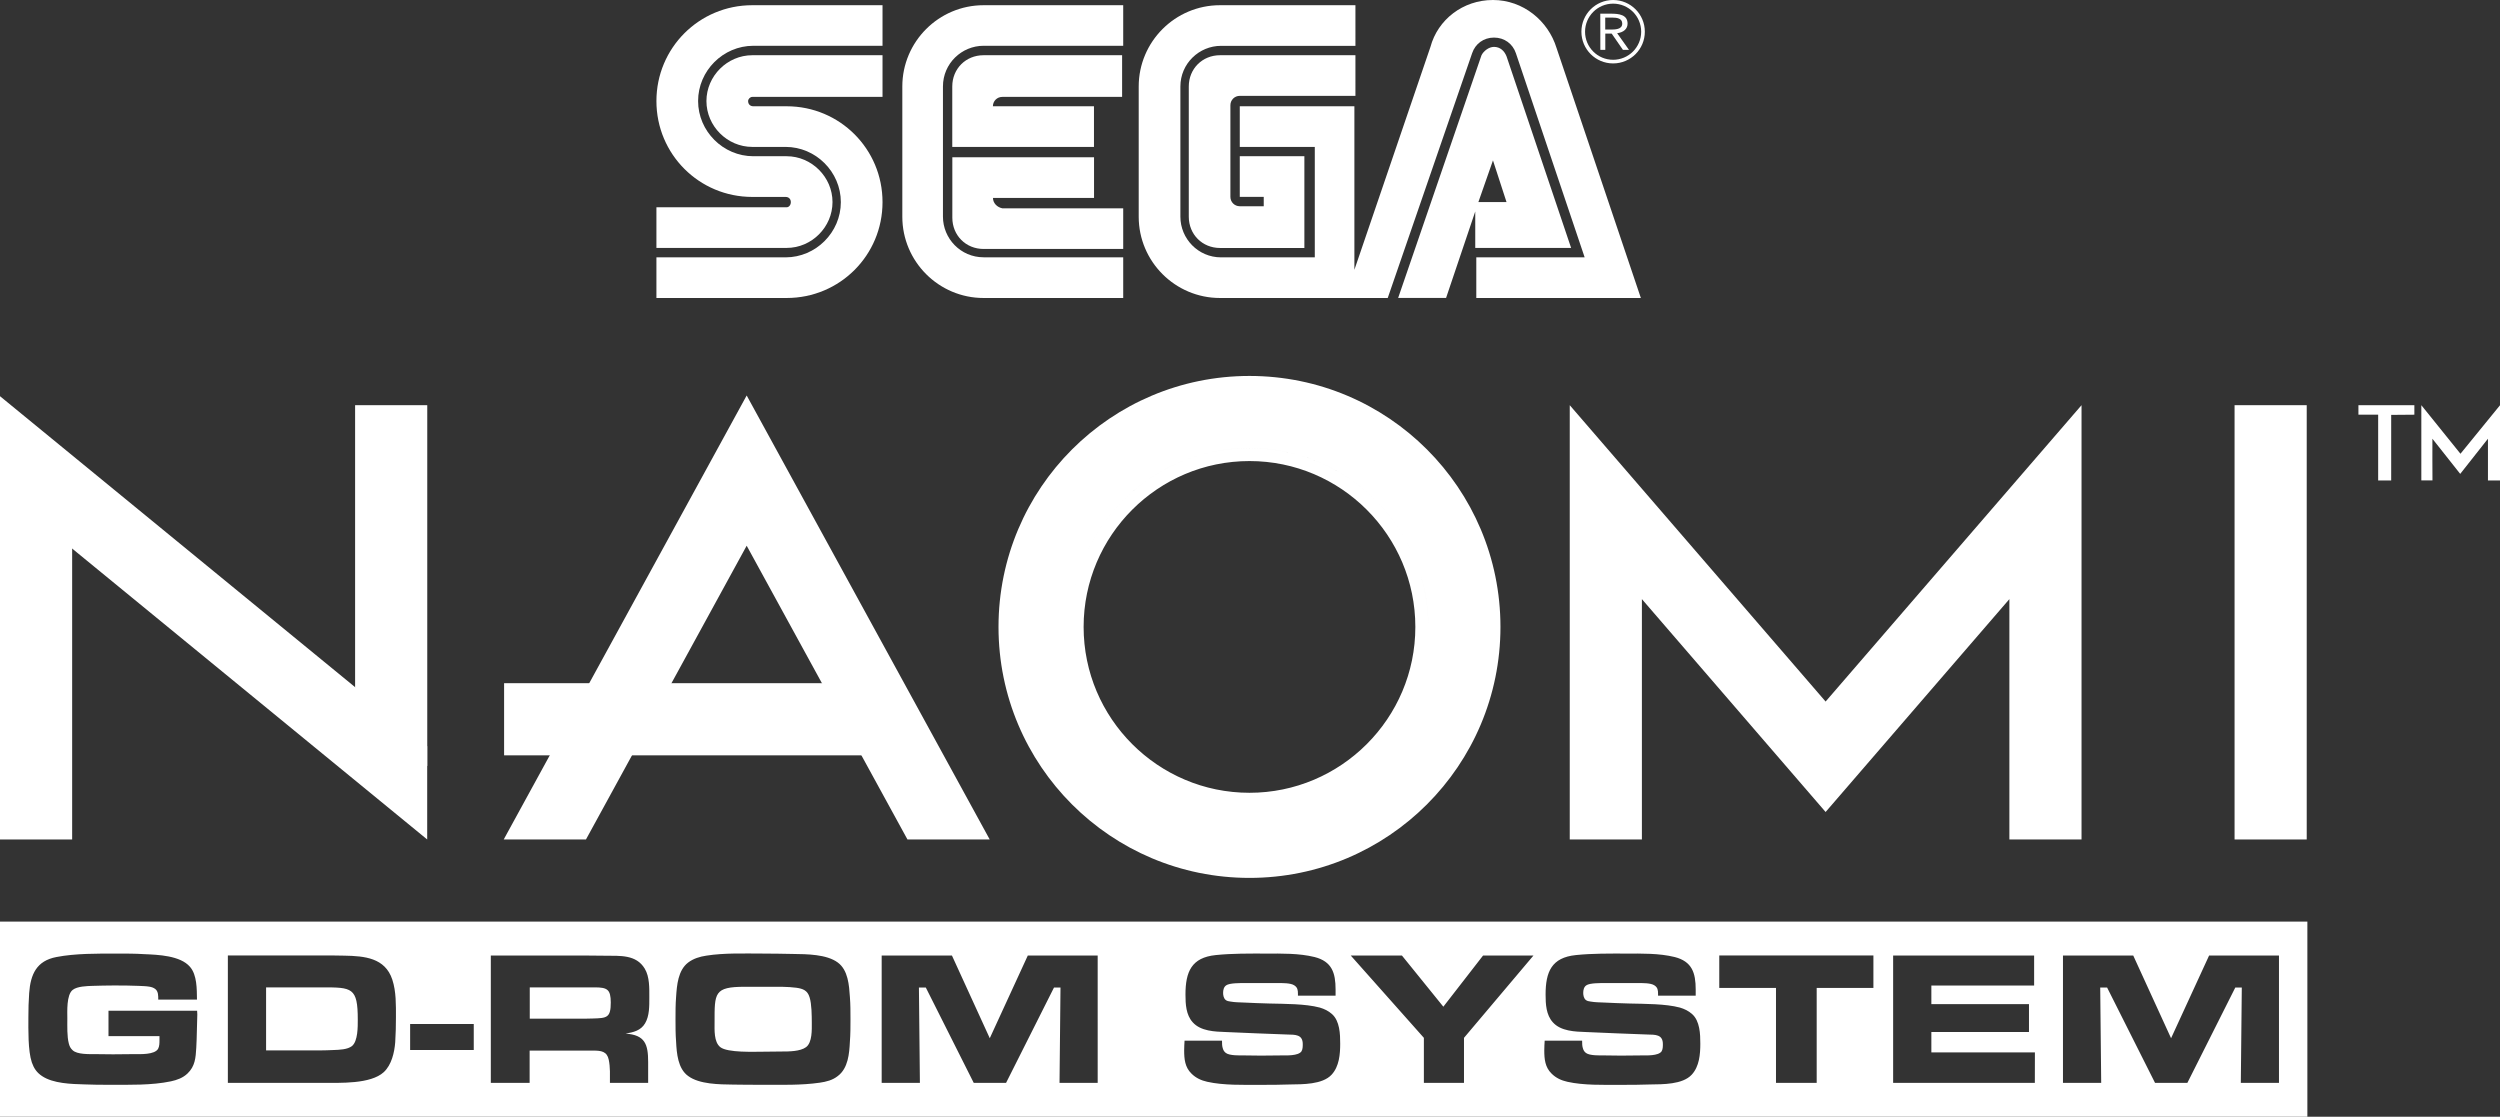 <?xml version="1.0" encoding="utf-8"?>
<!-- Generator: Adobe Illustrator 25.4.1, SVG Export Plug-In . SVG Version: 6.00 Build 0)  -->
<svg version="1.1" id="Layer_1" xmlns="http://www.w3.org/2000/svg" xmlns:xlink="http://www.w3.org/1999/xlink" x="0px" y="0px"
	 viewBox="0 0 3839 1714.9" style="enable-background:new 0 0 3839 1714.9;" xml:space="preserve">
<rect x="0" y="0" width="3839" height="1714.9" fill="#333333" stroke="none"/>
<style type="text/css">
	.st0{fill:#FFFFFF;}
</style>
<g>
	<g>
		<g>
			<g>
				<g>
					<g>
						<path class="st0" d="M1208,318.3h-200v62.4h200c38.4,0,70.4-32,70.4-70.4s-32-70.4-70.4-70.4h-51.2
							c-46.4,0-84.8-38.4-84.8-84.8s38.4-84.8,84.8-84.8h198.4V8h-200c-81.6,0-147.2,65.6-147.2,147.2s65.6,147.2,147.2,147.2h51.2
							c4.8,0,8,3.2,8,8C1214.4,315.1,1211.2,318.3,1208,318.3z"/>
						<path class="st0" d="M1155.2,148.8h200v-64h-200c-38.4,0-70.4,32-70.4,70.4s32,70.4,70.4,70.4h51.2
							c46.4,0,84.8,38.4,84.8,84.8s-38.4,84.8-84.8,84.8h-198.4v62.4h200c81.6,0,147.2-65.6,147.2-147.2s-65.6-147.2-147.2-147.2
							h-51.2c-4.8,0-8-3.2-8-8C1148.8,152,1152,148.8,1155.2,148.8z"/>
					</g>
					<g>
						<path class="st0" d="M1873.5,84.8c-27.2,0-48,20.8-48,48v200c0,27.2,20.8,48,48,48H2003V239.9h-99.2v62.4h36.8v14.4h-36.8
							c-8,0-14.4-6.4-14.4-14.4V161.6c0-8,6.4-14.4,14.4-14.4h177.6V84.8H1873.5z"/>
						<path class="st0" d="M2267,380.7h145.6l-99.2-294.3c-3.2-8-9.6-14.4-19.2-14.4c-8,0-16,6.4-19.2,12.8l-128,372.7h73.6
							l44.8-132.8v56H2267z M2292.6,246.3l20.8,64h-43.2L2292.6,246.3z"/>
						<path class="st0" d="M2390.2,73.6C2377.4,32,2339,0,2292.6,0s-84.8,30.4-96,72l-116.8,342.3V163.2h-176v62.4H2019v169.6h-144
							c-35.2,0-62.4-28.8-62.4-62.4v-200c0-35.2,28.8-62.4,62.4-62.4h206.4V8h-208c-68.8,0-124.8,56-124.8,124.8v200
							c0,68.8,56,124.8,124.8,124.8H2131l129.6-375.9c4.8-14.4,17.6-24,33.6-24s28.8,9.6,33.6,24l105.6,313.5H2267v62.4h252.7l0,0
							L2390.2,73.6z"/>
					</g>
					<g>
						<path class="st0" d="M1510.4,395.1c-35.2,0-62.4-28.8-62.4-62.4v-200c0-35.2,28.8-62.4,62.4-62.4h214.4V8h-214.4
							c-68.8,0-124.8,56-124.8,124.8v200c0,68.8,56,124.8,124.8,124.8h214.4v-62.4H1510.4z"/>
						<path class="st0" d="M1524.8,303.9h155.2v-62.4h-217.6v92.8c0,27.2,20.8,48,48,48h214.4v-62.4h-185.6
							C1531.2,318.3,1524.8,311.9,1524.8,303.9z"/>
						<path class="st0" d="M1679.9,163.2h-155.2c0-8,6.4-14.4,14.4-14.4h184v-64h-212.8c-27.2,0-48,20.8-48,48v92.8h217.6V163.2z"/>
					</g>
				</g>
			</g>
			<g>
				<path class="st0" d="M2477.1,0c-26.9,0-48.7,21.8-48.7,48.7s21.8,48.7,48.7,48.7c26.9,0,48.7-21.8,48.7-48.7S2504,0,2477.1,0z
					 M2477.1,91.8c-23.9,0-43.1-19.3-43.1-43.1s19.3-43.1,43.1-43.1c23.9,0,43.1,19.3,43.1,43.1S2500.9,91.8,2477.1,91.8z"/>
				<g>
					<path class="st0" d="M2457.4,21h16.4c12.4,0,25.5,1.6,25.5,15.3c0,8.1-6.1,13.4-16,14.7l18.2,25.6h-9.3l-17.3-25h-9.8v25h-7.6
						L2457.4,21L2457.4,21z M2465,45.4h6.8c8.4,0,19.3,0,19.3-9.2c0-8-8-9.2-15.4-9.2H2465L2465,45.4L2465,45.4z"/>
				</g>
			</g>
		</g>
	</g>
	<polygon class="st0" points="3621.6,622.2 3621.6,636.8 3651.9,636.8 3651.9,737.8 3671.9,737.8 3671.9,637.1 3707.5,636.8 
		3707.5,622.2 	"/>
	<g id="XMLID_00000098184005906794194300000014586129776242696095_">
		<g>
			<path class="st0" d="M3839,622.3v115.5h-18.5v-64.1l-42.6,54l-42.7-54c0,0-0.1,63.9,0.1,64c0.3,0.1-17.1,0-17.1,0V622.2
				l60.1,74.6L3839,622.3z"/>
		</g>
	</g>
	<rect x="774.1" y="1049.1" class="st0" width="564" height="110.8"/>
	<g>
		<rect x="3431.4" y="622.2" class="st0" width="110.8" height="666.9"/>
		<polygon class="st0" points="3196.4,622.2 2803.4,1077.3 2410.5,622.2 2410.5,1289.1 2521.3,1289.1 2521.3,920 2803.4,1246.9 
			3085.6,920 3085.6,1289.1 3196.4,1289.1 		"/>
		<rect x="545.3" y="622.2" class="st0" width="110.8" height="554"/>
		<rect y="728.7" class="st0" width="110.8" height="560.4"/>
		<polygon class="st0" points="656,1145.9 656,1289.1 0,751.6 0,608.4 		"/>
		<path class="st0" d="M1918.7,577.3c-212.8,0-385.4,172.5-385.4,385.4s172.5,385.4,385.4,385.4c212.8,0,385.4-172.5,385.4-385.4
			S2131.6,577.3,1918.7,577.3z M1918.7,688.1c-151.7,0-274.6,122.9-274.6,274.6s122.9,274.6,274.6,274.6s274.6-122.9,274.6-274.6
			S2070.4,688.1,1918.7,688.1z M1918.7,1217.4c-140.5,0-254.7-114.3-254.7-254.7c0-140.5,114.3-254.7,254.7-254.7
			c140.5,0,254.7,114.3,254.7,254.7C2173.5,1103.1,2059.2,1217.4,1918.7,1217.4z M1918.7,1237.3c-151.7,0-274.6-122.9-274.6-274.6
			s122.9-274.6,274.6-274.6s274.6,122.9,274.6,274.6C2193.3,1114.3,2070.4,1237.3,1918.7,1237.3z"/>
		<polygon class="st0" points="899.8,1289.1 1146.6,838 1393.5,1289.1 1519.8,1289.1 1146.6,607.3 773.5,1289.1 		"/>
	</g>
	<g>
		<path class="st0" d="M494.5,1516.2h-85.9v96.8h83c7,0,13.8-0.3,20.8-0.6c8.2-0.3,21.4-0.6,28.2-6.2c9.1-7.6,8.8-29.6,8.8-40.5
			C549.4,1516.2,540.6,1516.2,494.5,1516.2z"/>
		<path class="st0" d="M1243.2,1531.5c-3.2-10.6-10-13.2-20.2-14.7c-13.8-1.8-27.9-1.5-41.6-1.5h-37.5c-47.5,0-46.6,9.4-46.6,54.9
			c0,11.1-1.2,29.9,8.8,37.8c11.1,8.8,52.2,7,65.7,7c9.4,0,19.1-0.3,28.5-0.3c10.8,0,28.5,0,37.5-6.7c9.7-7.3,8.8-27,8.8-37.8
			C1246.5,1559.6,1246.5,1541.8,1243.2,1531.5z"/>
		<path class="st0" d="M913.2,1516.2h-99.7v48.1h83.9c4.4,0,8.8-0.3,13.2-0.3c21.4-0.6,27.3-1.2,27.3-24.6
			C937.8,1519.5,932.8,1516.2,913.2,1516.2z"/>
		<path class="st0" d="M0,1415.2v299.7h3543.2v-299.7L0,1415.2L0,1415.2z M302.3,1583.7c-0.3,8.5-0.3,17-0.9,25.2
			c-0.9,15.5-1.8,28.5-13.5,39.6c-7,6.7-16.1,10-25.5,12c-29.3,6.2-63.9,5.3-93.9,5.3c-12.9,0-25.8,0-38.7-0.6
			c-20.2-0.6-48.1-1.2-65.4-12.9c-7.9-5.3-12.3-11.7-15.5-20.8c-6.1-18.2-5.3-50.7-5.3-69.5c0-12.3,0.3-24.6,1.2-37
			c2.1-29,11.4-49.6,41.9-55.4c28.5-5.6,63.7-5.3,92.4-5.3c14.4,0,28.5,0,42.5,0.9c21.1,0.9,55.2,2.1,70.1,19.4
			c11.1,12.6,10.5,34.6,10.8,50.4H243c0-5.6,0.3-12.6-4.7-16.4c-2.9-2.1-5.6-2.9-9.1-3.5c-5.3-0.9-11.2-0.9-16.4-1.2
			c-12.9-0.6-25.8-0.6-38.7-0.6c-10.6,0-21.4,0.3-32,0.6c-8.5,0.3-23.5,0.6-30.5,6.2c-9.7,7.6-8.2,33.4-8.2,44.3
			c0,11.4-0.6,27,2.3,38.1c1.2,4.4,2.4,7,5.9,10.3c7,6.5,24.9,5.9,33.7,5.9c9.4,0,18.8,0.3,28.2,0.3c10.8,0,21.7-0.3,32.6-0.3
			c8.8,0,31.4,1.2,36.7-8.2c2.1-3.8,2.1-9.1,2.1-13.2v-6.2h-78.3v-39h136.1c0,1.8,0.3,3.8,0.3,5.6L302.3,1583.7z M606.9,1600.4
			c-1.2,15.8-5.6,34.9-17.6,46c-20.2,18.5-67.2,16.4-92.7,16.4H349.9v-195.6h145.8c11.2,0,22.3,0,33.4,0.3
			c30.5,0.6,62.2,3.2,73.3,36.7c6.1,18.5,5.6,39,5.6,58.1C608,1574.9,607.7,1587.8,606.9,1600.4z M727.5,1612.4h-97.7v-39.9h97.7
			V1612.4z M995.3,1630.9v32h-58.7c0-11.7,0.6-24.1-1.8-35.5c-2.6-12.9-11.7-14.1-23.5-14.1h-98v49.6h-59.6v-195.6h144
			c10.5,0,21.4,0.3,32,0.3c22.3,0.3,47.2-2.1,60.4,19.9c7.6,12.6,7,30.2,7,44.3c0,12.9,0.3,28.2-6.5,39.6
			c-6.5,11.1-17.9,13.8-29.9,15.8C990.6,1589.3,995.3,1603.6,995.3,1630.9z M1305.1,1599.5c-0.9,18.2-2.6,40.8-18.5,52.8
			c-8.2,6.5-17.6,8.8-27.9,10.3c-28.5,4.1-58.4,3.2-87.1,3.2c-15.3,0-30.8,0-46-0.3c-20.5-0.3-51.6-0.3-68.9-13.2
			c-15.8-11.4-17.6-34.9-18.5-52.8c-0.9-11.4-0.9-22.9-0.9-34.3s0-22.9,0.9-34.3c1.2-17.9,2.9-40.8,18.5-52.8
			c8.2-6.2,17.9-9.1,27.9-10.6c27.6-4.4,59.3-3.2,87.1-3.2c15.5,0,30.8,0.3,46.3,0.6c20.5,0.3,51.3,0.3,68.6,13.2
			c15.8,11.7,17.3,34.9,18.5,52.8c0.9,11.4,0.9,22.9,0.9,34.3C1306,1576.7,1306,1588.1,1305.1,1599.5z M1685.6,1662.9H1627
			l1.5-146.4h-10l-73.6,146.4h-49.6l-73.6-146.4h-10.6l1.5,146.4h-58.7v-195.6h107.9l58.1,127l58.4-127h107.3L1685.6,1662.9
			L1685.6,1662.9z M2044.8,1650.3c-14.1,15.3-44.9,14.7-63.9,15c-15.3,0.6-30.5,0.6-45.8,0.6c-25.5,0-56.3,0.9-81.2-4.7
			c-9.4-2.1-17.6-5.9-24.3-12.6c-10-9.7-11.2-22.3-11.2-35.5c0-5,0.3-10,0.6-15h57.5c0,4.4,0,8.5,1.5,12.6c0.9,2.6,2.1,4.4,4.4,6.2
			c5.6,4.4,22.3,3.8,28.7,3.8c8.5,0,16.7,0.3,25.2,0.3c10.6,0,20.8-0.3,31.4-0.3c7.3,0,25.8,0.9,30.8-6.2c2-3.2,2-7.6,2-11.2
			c0-15-11.7-14.4-23.8-14.7c-31.4-0.9-62.8-2.6-94.2-3.8c-17-0.6-38.7-1.2-51-15c-10.3-11.4-11.1-27.9-11.1-42.5
			c0-34.9,9.1-56.9,46.6-60.7c25.2-2.6,51.3-2.3,76.8-2.3c24.6,0,50.8-0.6,74.8,5.3c26.7,6.8,32.3,24.3,32.3,49.9v9.4h-57.8v-2.9
			c0-5.6-0.6-9.7-5.6-12.9c-5.6-3.8-18.8-3.5-25.2-3.5h-50.7c-6.1,0-23.5-0.3-28.7,3.5c-3.8,2.6-4.7,7.3-4.7,11.7
			c0,3.5,0.9,8.2,3.8,10.6c2,1.8,5,2.3,7.6,2.6c6.8,1.2,13.8,1.2,20.5,1.5c13.2,0.6,26.4,1.2,39.6,1.5c22.6,0.6,54.8,0.3,76.9,6.2
			c7,2.1,13.2,5,18.8,10c12,10.6,12.6,30.8,12.6,45.5C2058,1618.9,2056.5,1637.7,2044.8,1650.3z M2248.1,1593.7v69.2h-61.6v-69.2
			l-112.3-126.4h78.6l63.6,78.6l61-78.6h77.4L2248.1,1593.7z M2597.8,1650.3c-14.1,15.3-44.9,14.7-63.9,15
			c-15.3,0.6-30.5,0.6-45.8,0.6c-25.5,0-56.3,0.9-81.2-4.7c-9.4-2.1-17.6-5.9-24.3-12.6c-10-9.7-11.2-22.3-11.2-35.5
			c0-5,0.3-10,0.6-15h57.5c0,4.4,0,8.5,1.5,12.6c0.9,2.6,2.1,4.4,4.4,6.2c5.6,4.4,22.3,3.8,28.7,3.8c8.5,0,16.7,0.3,25.2,0.3
			c10.6,0,20.8-0.3,31.4-0.3c7.3,0,25.8,0.9,30.8-6.2c2-3.2,2-7.6,2-11.2c0-15-11.7-14.4-23.8-14.7c-31.4-0.9-62.8-2.6-94.2-3.8
			c-17-0.6-38.7-1.2-51-15c-10.3-11.4-11.1-27.9-11.1-42.5c0-34.9,9.1-56.9,46.6-60.7c25.2-2.6,51.3-2.3,76.8-2.3
			c24.6,0,50.8-0.6,74.8,5.3c26.7,6.8,32.3,24.3,32.3,49.9v9.4h-57.8v-2.9c0-5.6-0.6-9.7-5.6-12.9c-5.6-3.8-18.8-3.5-25.2-3.5h-50.7
			c-6.1,0-23.5-0.3-28.7,3.5c-3.8,2.6-4.7,7.3-4.7,11.7c0,3.5,0.9,8.2,3.8,10.6c2,1.8,5,2.3,7.6,2.6c6.8,1.2,13.8,1.2,20.5,1.5
			c13.2,0.6,26.4,1.2,39.6,1.5c22.6,0.6,54.8,0.3,76.9,6.2c7,2.1,13.2,5,18.8,10c12,10.6,12.6,30.8,12.6,45.5
			C2611,1618.9,2609.5,1637.7,2597.8,1650.3z M2876.8,1517.1h-87.1v145.8h-62.5v-145.8h-87.1v-49.9h236.7L2876.8,1517.1
			L2876.8,1517.1z M3124.7,1662.9h-217.6v-195.6h216.5v46.1h-157.8v28.5h149.9v42.8h-149.9v31.4h159L3124.7,1662.9L3124.7,1662.9z
			 M3499.7,1662.9H3441l1.5-146.4h-10l-73.6,146.4h-49.6l-73.6-146.4h-10.6l1.5,146.4h-58.7v-195.6h107.9l58.1,127l58.4-127h107.3
			v195.6H3499.7z"/>
	</g>
</g>
</svg>
